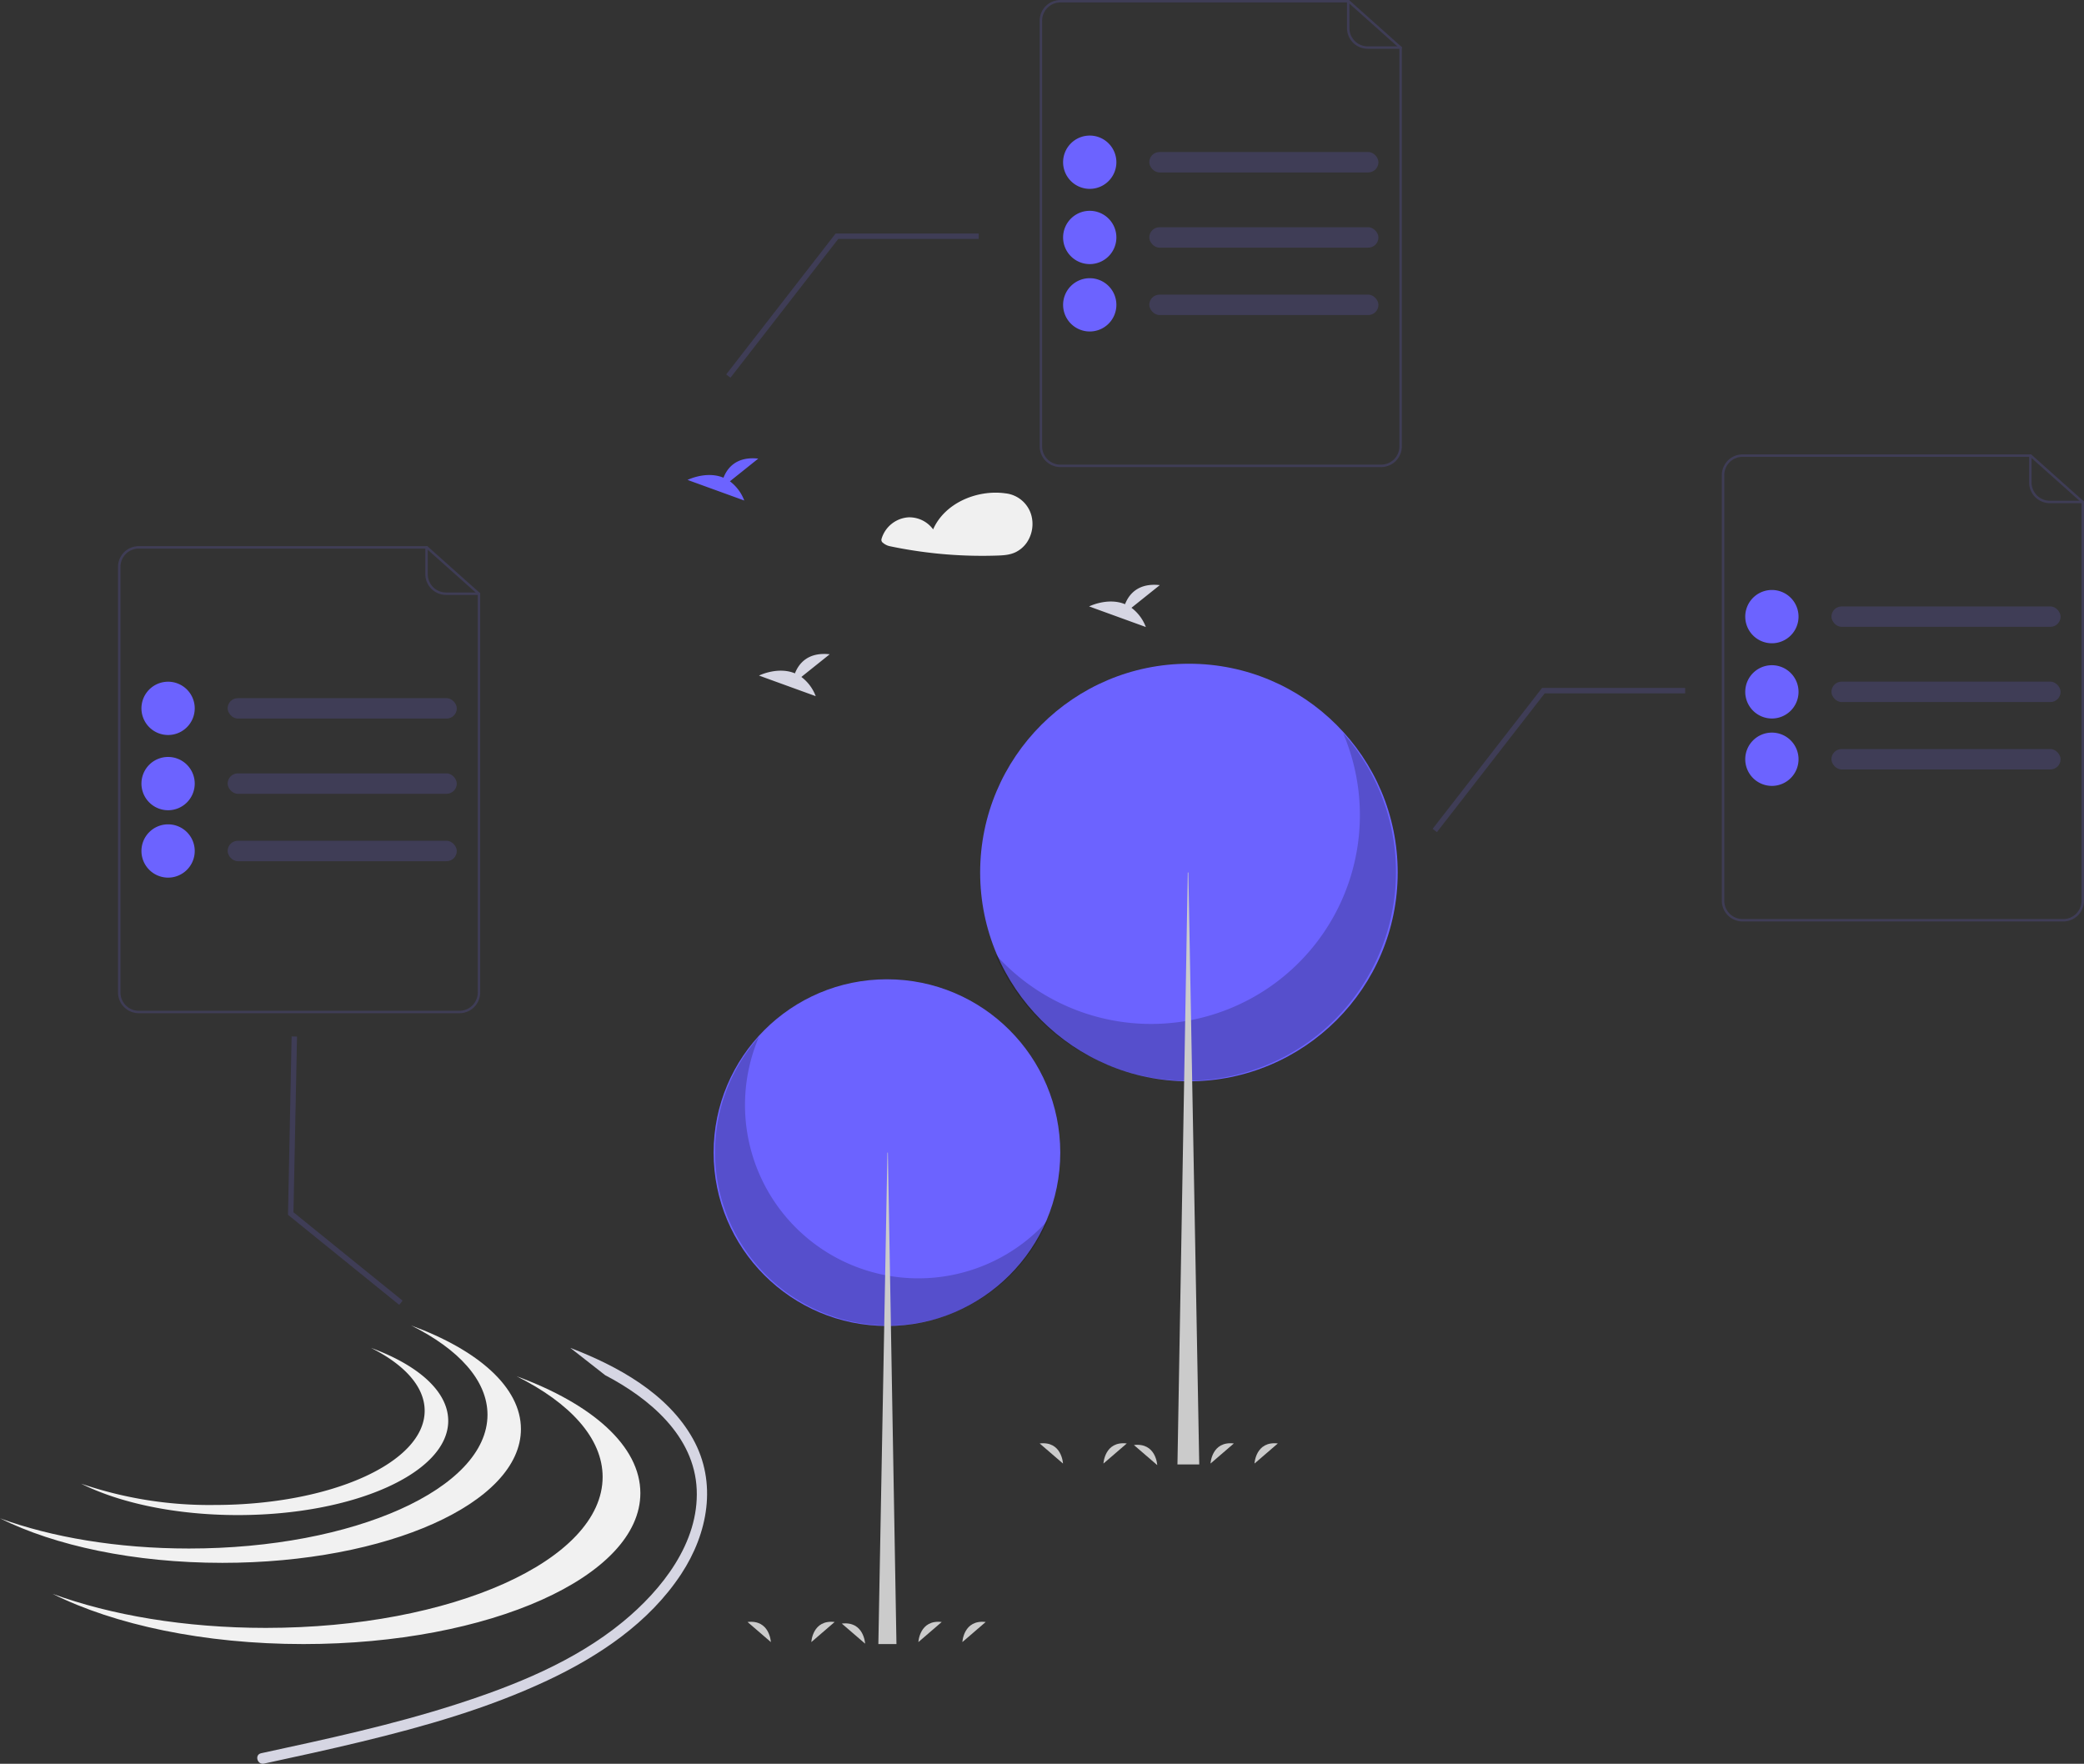 <svg xmlns="http://www.w3.org/2000/svg" width="799.662" height="676.74" viewBox="0 0 799.662 676.74" xmlns:xlink="http://www.w3.org/1999/xlink" role="img" artist="Katerina Limpitsouni" source="https://undraw.co/"><rect x="0" y="0" width="799.662" height="676.74" fill="#333333" stroke="none"/><g transform="translate(-559.888 -145.501)"><path d="M386.105,351.559c18.059,6.932,37.308,17.419,47.062,34.908,9.4,16.859,5.735,36.3-4.5,51.855-12.319,18.716-31.529,31.541-51.5,40.914-22.74,10.673-47.062,17.591-71.416,23.474-12.351,2.984-24.77,5.681-37.189,8.365-2.591.56-3.7-3.42-1.1-3.982,25.045-5.412,50.162-10.841,74.585-18.675,22.6-7.25,45.729-16.536,64.237-31.759,14.973-12.315,29.209-30.3,28.325-50.756-.891-20.618-18.189-35.013-35.144-43.874" transform="translate(392.618 311.111)" fill="#d6d6e3"/><circle cx="66.509" cy="66.509" r="66.509" transform="translate(833.71 521.247)" fill="#6c63ff"/><path d="M422.519,466.684a66.514,66.514,0,0,0,110.824,70.391,66.515,66.515,0,1,1-110.824-70.391Z" transform="translate(428.592 76.647)" opacity="0.2" style="isolation:isolate"/><path d="M279.185,364.626h.183l3.289,188.564h-6.944Z" transform="translate(621.216 223.128)" fill="#cbcbcb"/><circle cx="80.109" cy="80.109" r="80.109" transform="translate(935.987 400.168)" fill="#6c63ff"/><path d="M642.729,354.38a80.116,80.116,0,0,1-133.486,84.785A80.116,80.116,0,1,0,642.729,354.38Z" transform="translate(432.518 72.393)" opacity="0.2" style="isolation:isolate"/><path d="M390.469,261.075h-.22L386.287,488.2h8.363Z" transform="translate(625.407 219.203)" fill="#cbcbcb"/><path d="M438.174,333.956l10.877-8.7c-8.45-.932-11.922,3.676-13.343,7.324-6.6-2.741-13.788.851-13.788.851l21.763,7.9A16.468,16.468,0,0,0,438.174,333.956Z" transform="translate(429.209 71.283)" fill="#d6d6e3"/><path d="M411.758,261.629l10.877-8.7c-8.45-.932-11.922,3.676-13.343,7.324-6.6-2.741-13.788.851-13.788.851l21.763,7.9a16.468,16.468,0,0,0-5.509-7.376Z" transform="translate(428.208 68.542)" fill="#6c63ff"/><path d="M560.216,308.391l10.877-8.7c-8.45-.932-11.922,3.676-13.343,7.324-6.6-2.741-13.788.851-13.788.851l21.763,7.9a16.469,16.469,0,0,0-5.509-7.376Z" transform="translate(433.834 70.314)" fill="#d6d6e3"/><path d="M549.266,624.712s.416-8.721,8.948-7.707" transform="translate(434.034 82.342)" fill="#cbcbcb"/><path d="M605.107,624.712s.416-8.721,8.948-7.707" transform="translate(436.151 82.342)" fill="#cbcbcb"/><path d="M588.848,624.712s.416-8.721,8.948-7.707" transform="translate(435.536 82.342)" fill="#cbcbcb"/><path d="M534.635,624.712s-.416-8.721-8.948-7.707" transform="translate(433.141 82.342)" fill="#cbcbcb"/><path d="M569.476,625.293s-.416-8.721-8.948-7.707" transform="translate(434.461 82.363)" fill="#cbcbcb"/><path d="M441.266,690.712s.416-8.721,8.948-7.707" transform="translate(429.942 84.843)" fill="#cbcbcb"/><path d="M497.107,690.712s.416-8.721,8.948-7.707" transform="translate(432.059 84.843)" fill="#cbcbcb"/><path d="M480.848,690.712s.416-8.721,8.948-7.707" transform="translate(431.442 84.843)" fill="#cbcbcb"/><path d="M426.635,690.712s-.416-8.721-8.948-7.707" transform="translate(429.049 84.843)" fill="#cbcbcb"/><path d="M461.476,691.293s-.416-8.721-8.948-7.707" transform="translate(430.369 84.866)" fill="#cbcbcb"/><path d="M421.519,242.612l-1.639-1.272,41.982-54.056h54.906v2.076h-53.89Z" transform="translate(689.739 222.176)" fill="#3f3d56"/><path d="M1.639,0,43,53.253H96.887v2.076h-54.9l-.311-.4L0,1.272Z" transform="translate(672.589 542.193) rotate(39)" fill="#3f3d56"/><path d="M227.519,98.612,225.88,97.34l41.982-54.056h54.906V45.36h-53.89Z" transform="translate(612.662 191.823)" fill="#3f3d56"/><path d="M478.418,384.982c18.174,9.083,29.238,21.08,29.238,34.238,0,28.346-51.292,51.324-114.564,51.324-27.509,0-52.746-4.347-72.495-11.587,20.976,10.484,51.425,17.086,85.326,17.086,63.271,0,114.564-22.979,114.564-51.324C520.487,408.7,504.093,394.394,478.418,384.982Z" transform="translate(239.291 269.112)" fill="#f1f1f1"/><path d="M511.52,397.381c20.507,10.25,32.992,23.786,32.992,38.634,0,31.985-57.877,57.913-129.272,57.913-31.04,0-59.517-4.905-81.8-13.074,23.669,11.83,58.027,19.279,96.28,19.279,71.394,0,129.272-25.929,129.272-57.913C558.99,424.142,540.491,408,511.52,397.381Z" transform="translate(246.613 276.184)" fill="#f1f1f1"/><path d="M451.63,390.444c12.8,6.4,20.6,14.851,20.6,24.122,0,19.97-36.137,36.159-80.713,36.159a151.606,151.606,0,0,1-51.074-8.163c14.778,7.386,36.23,12.037,60.114,12.037,44.576,0,80.713-16.189,80.713-36.159C481.269,407.152,469.719,397.075,451.63,390.444Z" transform="translate(250.608 272.226)" fill="#f1f1f1"/><path d="M377.748,146.573a11.593,11.593,0,0,0-9.783-8.131c-.051-.007-.1,0-.149,0a1.46,1.46,0,0,0-.2-.046c-10.686-1.381-23.021,3.73-27.475,13.861a11.32,11.32,0,0,0-9.481-4.62,11.546,11.546,0,0,0-10.327,8.324,1.355,1.355,0,0,0,.6,1.482,5.921,5.921,0,0,0,2.441,1.239q2.911.617,5.843,1.13,5.721,1,11.5,1.619a171.023,171.023,0,0,0,23.557.89c2.619-.082,5.145-.168,7.544-1.324a11.226,11.226,0,0,0,4.328-3.777A12.735,12.735,0,0,0,377.748,146.573Z" transform="translate(577.802 196.361)" fill="#f0f0f0"/><g transform="translate(1220.579 319.853)"><g transform="translate(8.986 52.023)"><rect width="87.929" height="7.835" rx="3.918" transform="translate(33.073 6.305)" fill="#3f3d56"/><rect width="87.929" height="7.835" rx="3.918" transform="translate(33.073 35.167)" fill="#3f3d56"/><rect width="87.929" height="7.835" rx="3.918" transform="translate(33.073 61.025)" fill="#3f3d56"/><path d="M717.1,299.081A10.223,10.223,0,1,1,727.323,309.3h0A10.234,10.234,0,0,1,717.1,299.081Z" transform="translate(-717.1 -288.858)" fill="#6c63ff"/><path d="M717.1,334.354a10.223,10.223,0,1,1,10.223,10.223h0A10.234,10.234,0,0,1,717.1,334.354Z" transform="translate(-717.1 -295.268)" fill="#6c63ff"/><path d="M717.1,365.954a10.223,10.223,0,1,1,10.223,10.223h0A10.234,10.234,0,0,1,717.1,365.954Z" transform="translate(-717.1 -301.01)" fill="#6c63ff"/></g><g transform="translate(0)"><path d="M391.079,338.763a7.952,7.952,0,0,0-3.809,6.785v1.17h.936v-1.17a7.031,7.031,0,0,1,5.217-6.785Zm114.893-1.17H395.225a7.964,7.964,0,0,0-7.955,7.955v163.3a7.966,7.966,0,0,0,7.955,7.955H518.288a7.966,7.966,0,0,0,7.955-7.955V355.692ZM525.306,508.85a7.027,7.027,0,0,1-7.019,7.019H395.225a7.027,7.027,0,0,1-7.019-7.019v-163.3a7.031,7.031,0,0,1,5.217-6.785,6.939,6.939,0,0,1,1.8-.234H505.616l19.69,17.58ZM391.079,338.763a7.952,7.952,0,0,0-3.809,6.785v1.17h.936v-1.17a7.031,7.031,0,0,1,5.217-6.785Z" transform="translate(-387.27 -337.593)" fill="#3f3d56"/><path d="M659.859,356.31H647.225a7.964,7.964,0,0,1-7.955-7.954V338.061a.468.468,0,1,1,.936,0v10.294a7.027,7.027,0,0,0,7.019,7.019h12.634a.468.468,0,1,1,0,.936Z" transform="translate(-521.355 -337.593)" fill="#3f3d56"/></g></g><g transform="translate(958.829 145.501)"><g transform="translate(8.986 52.023)"><rect width="87.929" height="7.835" rx="3.918" transform="translate(33.073 6.305)" fill="#3f3d56"/><rect width="87.929" height="7.835" rx="3.918" transform="translate(33.073 35.167)" fill="#3f3d56"/><rect width="87.929" height="7.835" rx="3.918" transform="translate(33.073 61.025)" fill="#3f3d56"/><path d="M717.1,299.081A10.223,10.223,0,1,1,727.323,309.3h0A10.234,10.234,0,0,1,717.1,299.081Z" transform="translate(-717.1 -288.858)" fill="#6c63ff"/><path d="M717.1,334.354a10.223,10.223,0,1,1,10.223,10.223h0A10.234,10.234,0,0,1,717.1,334.354Z" transform="translate(-717.1 -295.268)" fill="#6c63ff"/><path d="M717.1,365.954a10.223,10.223,0,1,1,10.223,10.223h0A10.234,10.234,0,0,1,717.1,365.954Z" transform="translate(-717.1 -301.01)" fill="#6c63ff"/></g><g transform="translate(0)"><path d="M391.079,338.763a7.952,7.952,0,0,0-3.809,6.785v1.17h.936v-1.17a7.031,7.031,0,0,1,5.217-6.785Zm114.893-1.17H395.225a7.964,7.964,0,0,0-7.955,7.955v163.3a7.966,7.966,0,0,0,7.955,7.955H518.288a7.966,7.966,0,0,0,7.955-7.955V355.692ZM525.306,508.85a7.027,7.027,0,0,1-7.019,7.019H395.225a7.027,7.027,0,0,1-7.019-7.019v-163.3a7.031,7.031,0,0,1,5.217-6.785,6.939,6.939,0,0,1,1.8-.234H505.616l19.69,17.58ZM391.079,338.763a7.952,7.952,0,0,0-3.809,6.785v1.17h.936v-1.17a7.031,7.031,0,0,1,5.217-6.785Z" transform="translate(-387.27 -337.593)" fill="#3f3d56"/><path d="M659.859,356.31H647.225a7.964,7.964,0,0,1-7.955-7.954V338.061a.468.468,0,1,1,.936,0v10.294a7.027,7.027,0,0,0,7.019,7.019h12.634a.468.468,0,1,1,0,.936Z" transform="translate(-521.355 -337.593)" fill="#3f3d56"/></g></g><g transform="translate(605.176 355.051)"><g transform="translate(8.986 52.023)"><rect width="87.929" height="7.835" rx="3.918" transform="translate(33.073 6.305)" fill="#3f3d56"/><rect width="87.929" height="7.835" rx="3.918" transform="translate(33.073 35.167)" fill="#3f3d56"/><rect width="87.929" height="7.835" rx="3.918" transform="translate(33.073 61.025)" fill="#3f3d56"/><path d="M717.1,299.081A10.223,10.223,0,1,1,727.323,309.3h0A10.234,10.234,0,0,1,717.1,299.081Z" transform="translate(-717.1 -288.858)" fill="#6c63ff"/><path d="M717.1,334.354a10.223,10.223,0,1,1,10.223,10.223h0A10.234,10.234,0,0,1,717.1,334.354Z" transform="translate(-717.1 -295.268)" fill="#6c63ff"/><path d="M717.1,365.954a10.223,10.223,0,1,1,10.223,10.223h0A10.234,10.234,0,0,1,717.1,365.954Z" transform="translate(-717.1 -301.01)" fill="#6c63ff"/></g><g transform="translate(0)"><path d="M391.079,338.763a7.952,7.952,0,0,0-3.809,6.785v1.17h.936v-1.17a7.031,7.031,0,0,1,5.217-6.785Zm114.893-1.17H395.225a7.964,7.964,0,0,0-7.955,7.955v163.3a7.966,7.966,0,0,0,7.955,7.955H518.288a7.966,7.966,0,0,0,7.955-7.955V355.692ZM525.306,508.85a7.027,7.027,0,0,1-7.019,7.019H395.225a7.027,7.027,0,0,1-7.019-7.019v-163.3a7.031,7.031,0,0,1,5.217-6.785,6.939,6.939,0,0,1,1.8-.234H505.616l19.69,17.58ZM391.079,338.763a7.952,7.952,0,0,0-3.809,6.785v1.17h.936v-1.17a7.031,7.031,0,0,1,5.217-6.785Z" transform="translate(-387.27 -337.593)" fill="#3f3d56"/><path d="M659.859,356.31H647.225a7.964,7.964,0,0,1-7.955-7.954V338.061a.468.468,0,1,1,.936,0v10.294a7.027,7.027,0,0,0,7.019,7.019h12.634a.468.468,0,1,1,0,.936Z" transform="translate(-521.355 -337.593)" fill="#3f3d56"/></g></g></g></svg>
